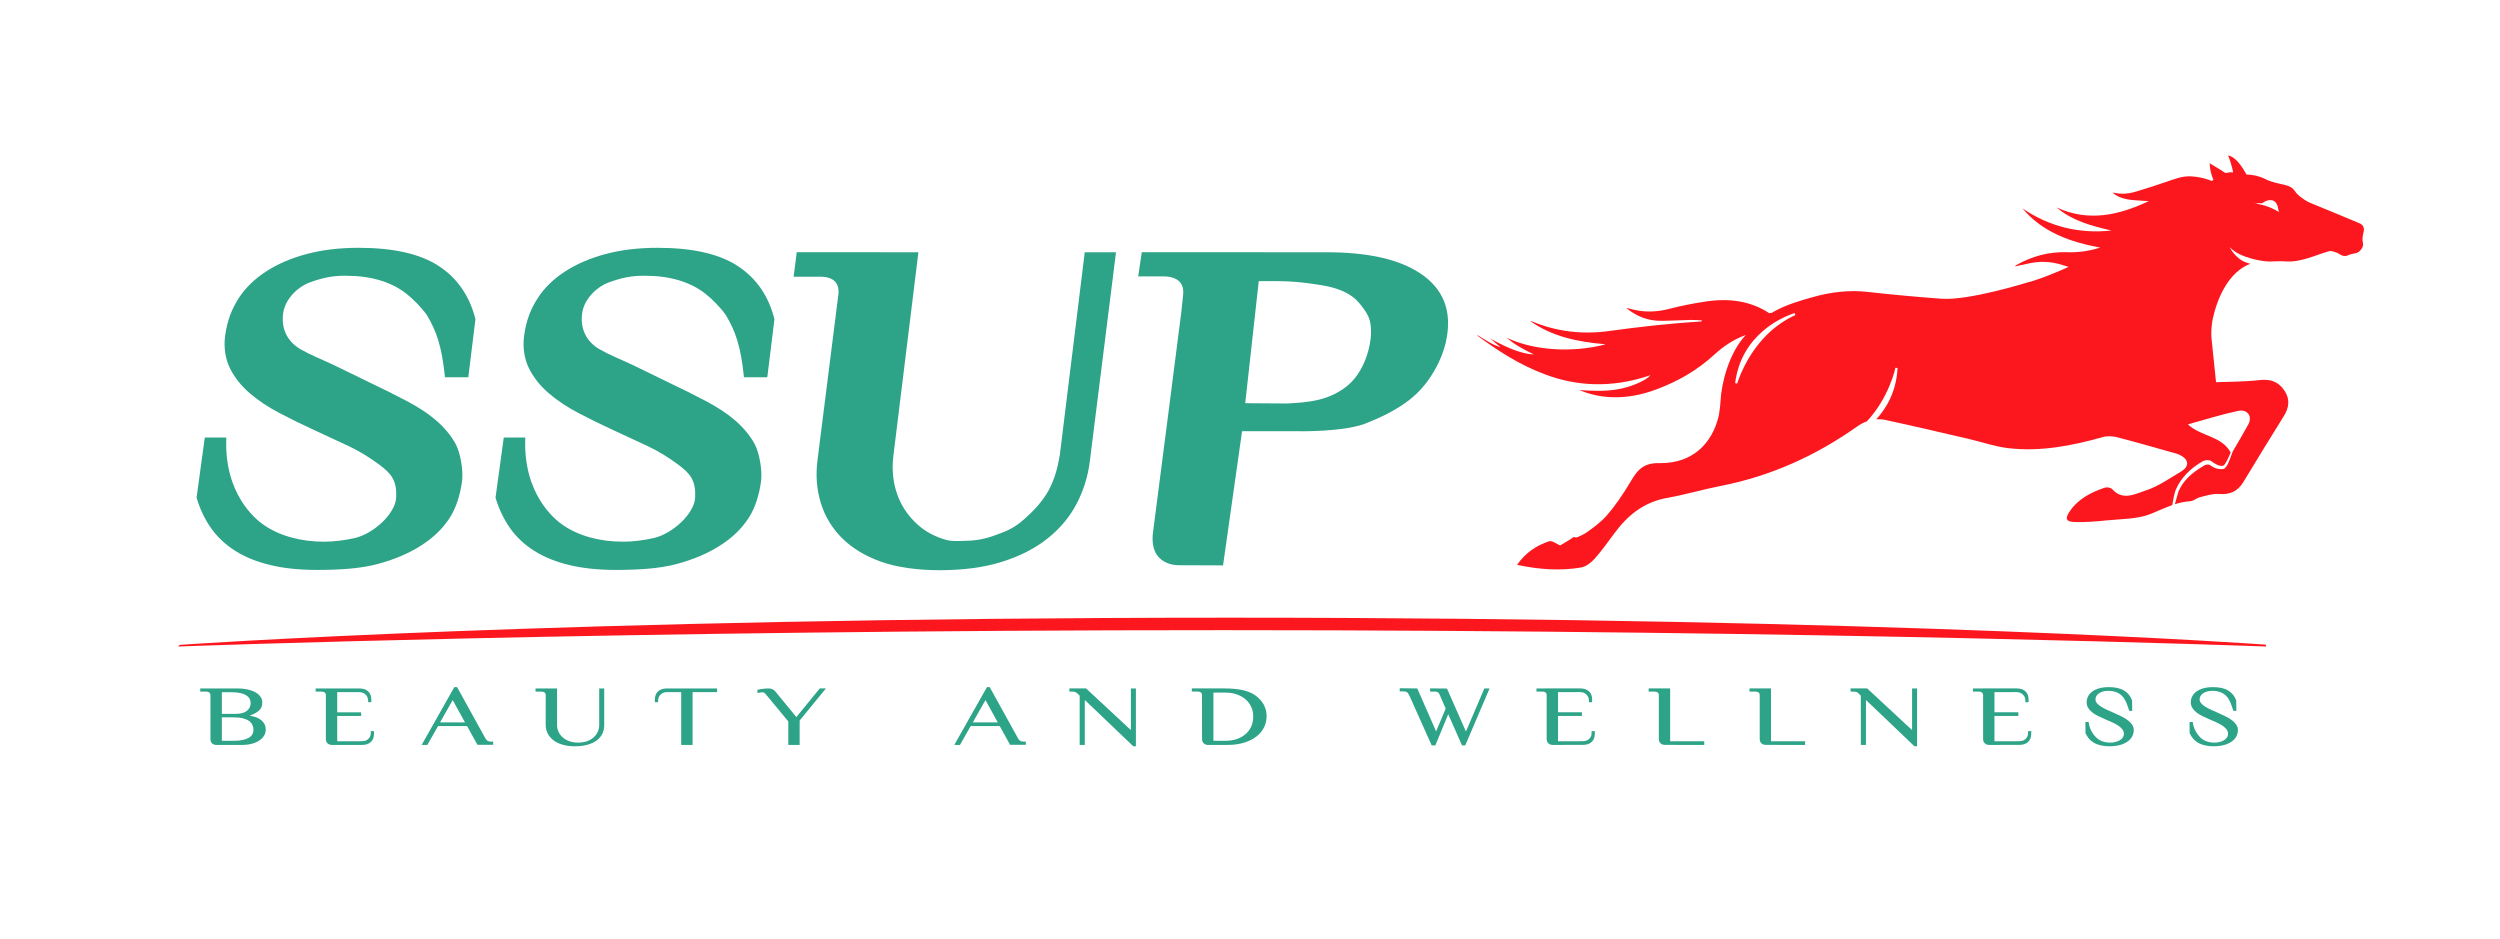 <?xml version="1.0" encoding="utf-8"?>
<!-- Generator: Adobe Illustrator 16.0.2, SVG Export Plug-In . SVG Version: 6.00 Build 0)  -->
<!DOCTYPE svg PUBLIC "-//W3C//DTD SVG 1.1//EN" "http://www.w3.org/Graphics/SVG/1.1/DTD/svg11.dtd">
<svg version="1.1" id="Layer_1" xmlns="http://www.w3.org/2000/svg" xmlns:xlink="http://www.w3.org/1999/xlink" x="0px" y="0px"
	 width="245px" height="92px" viewBox="0 0 245 92" enable-background="new 0 0 245 92" xml:space="preserve">
<path fill="#FC171E" d="M222.038,63.176l0.056,0.183c0,0-42.631-1.602-102.229-1.604c-59.599-0.006-102.411,1.604-102.411,1.604
	l0.163-0.162c0,0,37.251-2.664,102.871-2.664C186.111,60.532,222.038,63.176,222.038,63.176"/>
<path fill="#FC171E" d="M231.198,21.867c-1.657-0.688-3.31-1.389-4.972-2.06c-0.572-0.32-1.056-0.678-1.301-1.045
	c-0.252-0.377-0.557-0.529-1.028-0.646c-0.642-0.151-1.295-0.258-1.89-0.565c-0.596-0.304-1.215-0.43-1.848-0.45
	c-0.326-0.565-1.031-1.786-1.841-1.861l0.01,0.003c0.1,0.067,0.412,1.056,0.521,1.646c-0.251-0.016-0.501,0.01-0.751,0.067
	c-0.505-0.312-1.141-0.728-1.548-0.953c0.011,0.592,0.151,1.122,0.366,1.631c-0.05,0.037-0.1,0.066-0.16,0.096
	c-0.66-0.258-1.346-0.42-2.069-0.45c-0.862-0.036-1.632,0.282-2.421,0.552c-0.99,0.342-1.988,0.659-2.992,0.959
	c-0.726,0.212-1.47,0.265-2.235,0.07c0.27,0.317,0.91,0.608,1.671,0.71c0.598,0.077,1.202,0.092,1.869,0.142
	c-2.963,1.393-5.922,2.051-9.033,0.616c1.553,1.329,3.458,1.812,5.375,2.262c-3.169,0.34-6.074-0.377-8.719-2.167
	c1.992,2.364,4.703,3.291,7.612,3.843c-1.066,0.333-2.146,0.489-3.25,0.45c-1.792-0.06-3.452,0.4-5.002,1.279
	c-0.023,0.017-0.04,0.044-0.105,0.112c0.443-0.095,0.832-0.168,1.222-0.261c1.18-0.284,2.342-0.244,3.506,0.146
	c0.18,0.059,0.362,0.112,0.544,0.158c-1.211,0.546-2.481,1.072-3.789,1.472c-0.011-0.003-0.019-0.005-0.03-0.009
	c-0.298,0.089-5.97,1.865-8.678,1.66c-2.398-0.179-4.799-0.397-7.188-0.665c-1.788-0.202-3.586,0.004-5.309,0.485
	c-1.338,0.371-2.689,0.769-3.907,1.447c-0.063,0.035-0.122,0.082-0.186,0.118c-0.027-0.02-0.117,0-0.242,0.043
	c-1.775-1.182-3.871-1.502-6.186-1.161c-1.236,0.181-2.468,0.426-3.668,0.738c-1.296,0.33-2.54,0.339-3.795-0.017
	c-0.1-0.029-0.202-0.053-0.303-0.076c-0.007-0.004-0.018,0.006-0.043,0.02c0.946,0.777,2.058,1.247,3.416,1.236
	c0.948-0.006,1.897-0.069,2.843-0.089c0.371-0.01,0.744,0.03,1.116,0.046c0,0.023,0,0.053,0.001,0.076
	c-0.04,0.01-0.078,0.033-0.117,0.036c-3.03,0.179-6.038,0.526-9.04,0.936c-2.614,0.354-5.118,0.037-7.468-0.942
	c-0.058-0.026-0.121-0.046-0.191-0.046c2.09,1.504,4.634,2.058,7.388,2.279c-2.208,0.615-6.261,0.945-9.681-0.625
	c0.192,0.153,0.377,0.315,0.578,0.457c0.205,0.148,0.42,0.284,0.64,0.41c0.229,0.139,0.468,0.265,0.702,0.39
	c0.228,0.12,0.456,0.232,0.725,0.367c-1.105-0.039-2.577-0.602-4.271-1.566c0.321,0.274,0.642,0.551,1.01,0.866
	c-0.878-0.282-1.54-0.762-2.245-1.191c-0.004,0.026-0.02,0.049-0.011,0.057c1.979,1.471,4.064,2.811,6.504,3.747
	c3.309,1.267,6.686,1.335,10.128,0.222c0.089-0.03,0.178-0.06,0.266-0.089c0.01-0.003,0.021,0,0.033,0.003
	c-0.431,0.52-1.944,1.165-3.256,1.376c-1.23,0.201-2.464,0.152-3.701,0.06c0.949,0.407,1.961,0.638,3.032,0.698
	c1.57,0.082,3.058-0.218,4.496-0.751c2.165-0.8,4.062-1.914,5.658-3.377c0.9-0.827,1.907-1.524,3.122-1.958
	c-0.101,0.109-0.196,0.225-0.294,0.338c-1.315,1.623-2.087,4.186-2.186,6.25c-0.016,0.294-0.049,0.583-0.097,0.864
	c0,0-0.032,0.311-0.052,0.4c-0.687,2.954-2.736,4.699-5.683,4.699h-0.169h-0.104c-1.501,0-2.065,0.753-2.649,1.729
	c-0.87,1.467-1.615,2.524-2.415,3.435c-0.557,0.63-1.268,1.145-1.956,1.636c-0.075,0.054-0.229,0.144-0.396,0.229
	c-0.26,0.135-0.552,0.265-0.648,0.265l-0.049-0.011l-0.137-0.055c-0.423,0.297-0.889,0.555-1.354,0.842
	c-0.301-0.123-0.796-0.513-1.101-0.407c-1.205,0.413-2.266,1.078-3.121,2.306c2.227,0.473,4.25,0.596,6.272,0.262
	c0.49-0.084,0.998-0.489,1.34-0.873c0.701-0.783,1.303-1.644,1.926-2.483c1.29-1.74,2.859-3.054,5.181-3.467
	c1.774-0.318,3.512-0.833,5.281-1.181c4.908-0.963,9.3-2.975,13.285-5.785c0.332-0.234,0.663-0.417,1.003-0.542
	c2.19-2.343,2.787-5.21,2.794-5.246l0.206,0.026c-0.113,2.255-1.04,3.886-2.088,5.027c0.301-0.019,0.607-0.003,0.93,0.07
	c2.719,0.585,5.428,1.224,8.139,1.852c1.274,0.298,2.524,0.743,3.816,0.899c3.201,0.381,6.302-0.228,9.363-1.09
	c0.434-0.124,0.962-0.074,1.404,0.039c1.743,0.447,3.471,0.949,5.201,1.435c0.313,0.089,0.646,0.153,0.93,0.301
	c0.881,0.448,0.918,1.128,0.058,1.634c-1.12,0.656-2.21,1.445-3.436,1.837c-1.002,0.32-2.244,1.047-3.282-0.137
	c-0.126-0.146-0.521-0.208-0.723-0.143c-1.387,0.471-2.644,1.128-3.457,2.35c-0.455,0.684-0.358,0.989,0.495,1.019
	c1.032,0.035,2.075-0.05,3.105-0.156c1.47-0.152,3.05-0.112,4.362-0.639c0.712-0.287,1.391-0.614,2.101-0.862
	c0.045-0.295,0.233-1.231,0.316-1.425c0.494-1.186,1.375-2.129,2.699-2.885c0.077-0.043,0.188-0.076,0.307-0.089
	c0.04-0.004,0.086-0.007,0.129-0.007c0.124,0,0.291,0.02,0.405,0.109c0.275,0.212,0.697,0.496,1.104,0.449
	c0.201-0.021,0.508-0.711,0.73-1.211l0.041-0.096c-0.899-1.65-2.949-1.577-4.195-2.758c1.662-0.458,3.27-0.97,4.917-1.32
	c0.929-0.194,1.435,0.536,1.003,1.327c-0.465,0.863-0.978,1.709-1.525,2.648c0,0-0.378,1.062-0.496,1.264
	c-0.227,0.386-0.354,0.449-0.442,0.455c-0.46,0.054-0.885-0.074-1.297-0.396c-0.025-0.02-0.154-0.053-0.307-0.037
	c-0.079,0.011-0.144,0.03-0.188,0.051c-1.368,0.782-2.171,1.59-2.596,2.613c-0.028,0.072-0.117,0.4-0.196,0.693
	c-0.067,0.245-0.111,0.412-0.145,0.526c0.475-0.148,0.966-0.26,1.491-0.291c0.337-0.023,0.645-0.315,0.987-0.401
	c0.593-0.145,1.215-0.356,1.801-0.31c1.105,0.085,1.859-0.231,2.432-1.175c1.302-2.152,2.615-4.3,3.95-6.436
	c0.531-0.851,0.647-1.67,0.069-2.527c-0.567-0.851-1.325-1.151-2.429-1.024c-1.509,0.171-3.038,0.155-4.269,0.208
	c-0.168-1.631-0.312-3.031-0.458-4.426c0-0.011-0.001-0.018-0.001-0.022c-0.014-0.612,0.017-1.218,0.141-1.787
	c0.449-2.043,1.566-4.591,3.687-5.375c-0.146-0.029-0.288-0.072-0.423-0.122c-1.08-0.397-1.615-1.508-1.615-1.508
	c1.089,1.167,3.509,1.389,3.509,1.389c0.114,0,0.367,0.023,0.377,0.023c0.056-0.013,0.898-0.016,0.925-0.023
	c-0.038-0.042,0.813,0.046,1.27,0.017c0.528-0.034,1.058-0.166,1.569-0.314c0.707-0.206,1.392-0.497,2.1-0.692
	c0.214-0.056,0.483,0.057,0.717,0.132c0.181,0.059,0.337,0.198,0.515,0.275c0.208,0.085,0.406,0.109,0.637-0.011
	c0.241-0.119,0.526-0.145,0.793-0.212c0.38-0.095,0.758-0.625,0.654-1.002c-0.095-0.367-0.027-0.694,0.058-1.035
	C231.74,22.328,231.6,22.036,231.198,21.867 M172.77,32.438c0.53-0.46,1.066-0.81,1.543-1.074c0.876-0.487,1.545-0.678,1.563-0.685
	l0.07,0.198c-0.455,0.205-0.878,0.44-1.272,0.698c-0.386,0.255-0.744,0.529-1.072,0.817c-2.495,2.199-3.343,5.156-3.353,5.196
	l-0.205-0.04C170.345,35.123,171.54,33.496,172.77,32.438 M221.59,20.055c-0.193-0.021-0.515-0.135-0.649-0.185
	c-0.038-0.013-0.061-0.023-0.061-0.023c0.019,0.01,0.04,0.017,0.061,0.023c0.163,0.05,0.427,0.055,0.636,0.05
	c0.046,0,0.089-0.003,0.128-0.003c0.294-0.275,1.4-0.758,1.574,0.634c0.008,0.076,0.042,0.149,0.061,0.235
	C223.339,20.786,222.62,20.284,221.59,20.055"/>
<path fill="#2DA388" d="M154.439,67.827h-1.752v1.978h2.342v0.356h-2.342v2.484h1.835l0.552-0.008c0.266,0,0.452-0.053,0.603-0.175
	c0.167-0.135,0.292-0.262,0.301-0.637V71.65h0.311c0,0,0.021,0.308-0.034,0.567c-0.083,0.398-0.413,0.781-1.134,0.781l-2.985,0.004
	c0,0-0.563-0.014-0.563-0.572v-4.075v-0.229c0-0.115-0.035-0.201-0.109-0.261c-0.073-0.06-0.18-0.089-0.319-0.089h-0.569v-0.309
	l4.286-0.002c0.72,0,1.05,0.383,1.134,0.783c0.057,0.255,0.031,0.565,0.031,0.565h-0.307v-0.173
	c-0.027-0.346-0.144-0.491-0.313-0.631c-0.149-0.117-0.326-0.185-0.592-0.185H154.439z"/>
<path fill="#2DA388" d="M197.212,67.827h-1.755v1.978h2.343v0.356h-2.343v2.484h1.84l0.55-0.008c0.263,0,0.452-0.053,0.601-0.175
	c0.167-0.135,0.29-0.262,0.303-0.637V71.65h0.308c0,0,0.023,0.308-0.034,0.567c-0.083,0.398-0.41,0.781-1.133,0.781l-2.985,0.004
	c0,0-0.562-0.014-0.562-0.572v-4.075l-0.001-0.229c0-0.115-0.038-0.201-0.111-0.261c-0.071-0.06-0.179-0.089-0.319-0.089h-0.569
	v-0.309l4.287-0.002c0.722,0,1.05,0.383,1.135,0.783c0.054,0.255,0.032,0.565,0.032,0.565h-0.309v-0.173
	c-0.026-0.346-0.144-0.491-0.313-0.631c-0.148-0.117-0.328-0.185-0.59-0.185H197.212z"/>
<path fill="#2DA388" d="M58.722,71.06c0,0.237-0.048,0.455-0.143,0.666c-0.097,0.206-0.232,0.387-0.412,0.543
	c-0.177,0.159-0.392,0.282-0.648,0.375c-0.254,0.085-0.538,0.131-0.858,0.131c-0.314,0-0.598-0.046-0.852-0.131
	c-0.255-0.093-0.473-0.216-0.653-0.375c-0.181-0.156-0.321-0.337-0.418-0.543c-0.096-0.211-0.146-0.429-0.146-0.666v-3.593h-0.725
	h-1.384v0.311h0.569c0.139,0,0.246,0.03,0.321,0.086c0.071,0.063,0.108,0.149,0.108,0.262l-0.003,2.913
	c0,0.288,0.062,0.556,0.184,0.813c0.121,0.252,0.302,0.475,0.542,0.666c0.237,0.19,0.533,0.344,0.887,0.449
	c0.353,0.112,0.757,0.169,1.215,0.169c0.515,0,0.957-0.057,1.323-0.169c0.368-0.105,0.668-0.259,0.904-0.449
	c0.235-0.185,0.407-0.407,0.516-0.657c0.11-0.253,0.164-0.518,0.164-0.801v-3.593h-0.49V71.06z"/>
<path fill="#2DA388" d="M64.215,68.247c-0.055,0.258-0.032,0.568-0.032,0.568h0.307V68.64c0.028-0.346,0.144-0.488,0.312-0.628
	c0.148-0.117,0.328-0.185,0.591-0.185h1.365v5.176h1.114v-5.176h2.402v-0.36h-4.924C64.628,67.467,64.3,67.85,64.215,68.247"/>
<path fill="#2DA388" d="M78.044,70.273l-2.039-2.482c0,0-0.194-0.324-0.709-0.324c-0.517,0-1.068,0.134-1.068,0.134v0.313
	c0.284-0.061,0.505-0.093,0.622-0.044c0.115,0.051,0.168,0.132,0.272,0.256l2.131,2.573v2.305h1.113V70.61l2.575-3.144h-0.604
	L78.044,70.273z"/>
<path fill="#2DA388" d="M110.829,71.511h-0.042l-4.352-4.045H104.8v0.312h0.292c0.134,0,0.244,0.02,0.325,0.056
	c0.063,0.028,0.168,0.116,0.313,0.266l0.077,0.079l0.001,4.824h0.5v-4.371h0.04l4.714,4.505h0.256v-5.67h-0.489V71.511z"/>
<path fill="#2DA388" d="M187.384,67.466v4.046h-0.043l-4.353-4.046h-1.633v0.312h0.292c0.134,0,0.244,0.02,0.327,0.056
	c0.062,0.026,0.165,0.116,0.311,0.266l0.076,0.079l0.003,4.824h0.5v-4.371h0.036l4.717,4.505h0.256v-5.67H187.384z"/>
<path fill="#2DA388" d="M122.997,68.134c-0.327-0.231-0.735-0.399-1.227-0.506c-0.491-0.105-1.077-0.162-1.762-0.162l-3.211-0.006
	v0.311h0.569c0.141,0,0.247,0.03,0.321,0.089c0.073,0.06,0.11,0.147,0.11,0.261c0,0,0.003,3.827,0.003,4.327
	c0,0.426,0.394,0.555,0.531,0.555h1.949c0.618,0,1.164-0.075,1.643-0.221c0.478-0.146,0.882-0.348,1.207-0.604
	c0.325-0.256,0.575-0.552,0.743-0.894c0.171-0.341,0.255-0.708,0.255-1.098c0-0.411-0.094-0.787-0.284-1.135
	C123.654,68.705,123.373,68.398,122.997,68.134 M122.604,71.232c-0.141,0.299-0.335,0.549-0.581,0.748
	c-0.247,0.204-0.535,0.357-0.866,0.465c-0.33,0.099-0.682,0.151-1.059,0.151h-1.183v-4.72h1.193c0.395,0,0.758,0.056,1.089,0.175
	c0.333,0.112,0.619,0.275,0.859,0.48c0.239,0.204,0.427,0.448,0.558,0.734c0.135,0.286,0.202,0.599,0.202,0.935
	C122.817,70.592,122.746,70.937,122.604,71.232"/>
<path fill="#2DA388" d="M143.662,71.69l-1.859-4.214l-1.038-0.01h-0.616v0.308h0.395c0.211,0,0.354,0.033,0.424,0.103
	c0.072,0.068,0.183,0.348,0.349,0.74l0.36,0.827l-0.938,2.233l-1.847-4.211l-1.719-0.018v0.309h0.321
	c0.211,0,0.354,0.033,0.425,0.103c0.072,0.069,0.217,0.307,0.383,0.713l2.005,4.477h0.354l1.266-3.058l1.351,3.058h0.316
	l2.384-5.583h-0.512L143.662,71.69z"/>
<path fill="#2DA388" d="M163.675,67.466h-2.106v0.312h0.57c0.139,0,0.245,0.031,0.319,0.086c0.072,0.059,0.108,0.149,0.108,0.262
	v0.23v4.075c0,0.557,0.564,0.568,0.564,0.568l3.887,0.003v-0.356h-3.343V67.466z"/>
<path fill="#2DA388" d="M173.557,67.466h-2.104v0.312h0.57c0.139,0,0.246,0.031,0.317,0.086c0.074,0.059,0.112,0.149,0.112,0.262
	v0.23v4.075c0,0.557,0.563,0.568,0.563,0.568l3.885,0.003v-0.356h-3.343V67.466z"/>
<path fill="#2DA388" d="M25.624,70.595c-0.135-0.116-0.296-0.216-0.491-0.287c-0.192-0.077-0.405-0.13-0.641-0.162v-0.018
	c0.235-0.089,0.429-0.185,0.585-0.274c0.156-0.093,0.281-0.188,0.374-0.29c0.09-0.103,0.155-0.211,0.194-0.331
	c0.039-0.117,0.058-0.254,0.058-0.405c0-0.203-0.059-0.385-0.177-0.55c-0.117-0.169-0.281-0.314-0.494-0.43
	c-0.212-0.12-0.465-0.213-0.76-0.281c-0.296-0.064-0.62-0.1-0.975-0.1h-2.672l-0.006,0.002h-0.996v0.309h0.569
	c0.14,0,0.246,0.029,0.322,0.089c0.07,0.06,0.107,0.146,0.107,0.261l0.003,0.209v4.109c0,0.558,0.548,0.558,0.548,0.558h2.55
	c0.353,0,0.673-0.039,0.958-0.116c0.287-0.075,0.53-0.182,0.731-0.321c0.203-0.132,0.36-0.29,0.468-0.472
	c0.11-0.186,0.165-0.38,0.165-0.588c0-0.188-0.036-0.359-0.109-0.507C25.865,70.846,25.76,70.711,25.624,70.595 M21.741,67.836
	h0.919c0.334,0,0.621,0.027,0.86,0.077c0.237,0.05,0.436,0.121,0.591,0.214c0.155,0.098,0.27,0.209,0.344,0.341
	c0.072,0.132,0.11,0.282,0.11,0.444c0,0.147-0.033,0.288-0.095,0.415c-0.06,0.126-0.151,0.236-0.271,0.332
	c-0.12,0.093-0.267,0.168-0.442,0.219c-0.175,0.057-0.372,0.079-0.596,0.079h-1.42V67.836z M24.728,71.967
	c-0.074,0.133-0.189,0.243-0.346,0.335c-0.155,0.093-0.353,0.165-0.59,0.215c-0.237,0.056-0.521,0.08-0.845,0.08h-1.206v-2.296
	h1.172c0.357,0,0.657,0.029,0.902,0.096c0.244,0.063,0.443,0.148,0.596,0.258c0.153,0.111,0.263,0.242,0.328,0.394
	c0.069,0.149,0.101,0.314,0.101,0.486C24.841,71.692,24.803,71.835,24.728,71.967"/>
<path fill="#2DA388" d="M36.339,71.65v0.176c-0.011,0.376-0.134,0.502-0.303,0.639c-0.149,0.12-0.336,0.173-0.6,0.173l-0.553,0.008
	h-1.835v-2.484h2.341v-0.356h-2.341v-1.978h1.753h0.373c0.264,0,0.441,0.067,0.592,0.186c0.167,0.139,0.285,0.284,0.313,0.63v0.173
	h0.309c0,0,0.021-0.311-0.034-0.565c-0.083-0.4-0.413-0.783-1.134-0.783h-3.287l-0.102,0.002h-0.897v0.309h0.57
	c0.141,0,0.247,0.029,0.32,0.089s0.11,0.146,0.11,0.261v0.229v4.075c0,0.559,0.563,0.572,0.563,0.572l2.984-0.004
	c0.72,0,1.049-0.383,1.134-0.781c0.056-0.26,0.033-0.567,0.033-0.567H36.339z"/>
<path fill="#2DA388" d="M47.559,72.342l-2.762-5.001h-0.276l-3.2,5.662h0.559l1.048-1.849h2.845l1.016,1.836h1.544v-0.312h-0.202
	C47.814,72.683,47.681,72.56,47.559,72.342 M43.124,70.797l1.24-2.189l1.206,2.189H43.124z"/>
<path fill="#2DA388" d="M99.756,72.342l-2.761-5.001H96.72l-3.2,5.662h0.559l1.047-1.849h2.847l1.015,1.836h1.543v-0.312h-0.202
	C100.011,72.683,99.878,72.56,99.756,72.342 M95.336,70.797l1.24-2.189l1.205,2.189H95.336z"/>
<path fill="#2DA388" d="M205.668,72.473c0.157,0.1,0.331,0.177,0.525,0.229c0.19,0.053,0.396,0.076,0.611,0.076
	c0.164,0,0.329-0.017,0.489-0.057c0.161-0.036,0.304-0.092,0.43-0.166c0.125-0.071,0.226-0.161,0.302-0.27
	c0.077-0.109,0.114-0.233,0.114-0.374c0-0.166-0.053-0.318-0.157-0.45c-0.104-0.129-0.242-0.251-0.413-0.364
	c-0.169-0.114-0.365-0.215-0.584-0.311s-0.441-0.194-0.669-0.295c-0.227-0.096-0.451-0.197-0.67-0.304
	c-0.219-0.108-0.415-0.229-0.585-0.356c-0.17-0.133-0.308-0.278-0.411-0.444c-0.104-0.162-0.157-0.347-0.157-0.561
	c0-0.213,0.048-0.409,0.144-0.591c0.094-0.183,0.234-0.337,0.419-0.473c0.184-0.13,0.41-0.234,0.679-0.31
	c0.268-0.077,0.579-0.113,0.928-0.113c0.628,0,1.125,0.108,1.489,0.331c0.364,0.218,0.626,0.534,0.791,0.952l0.016,1.045h-0.289
	c-0.23-0.69-0.315-0.926-0.555-1.29c-0.104-0.143-0.228-0.261-0.373-0.364c-0.144-0.102-0.311-0.175-0.498-0.231
	c-0.188-0.056-0.398-0.083-0.634-0.083c-0.21,0-0.394,0.027-0.551,0.077c-0.157,0.047-0.287,0.112-0.391,0.189
	c-0.104,0.079-0.181,0.165-0.232,0.264c-0.053,0.103-0.079,0.201-0.079,0.308c0,0.142,0.054,0.277,0.16,0.397
	c0.109,0.117,0.25,0.237,0.427,0.345c0.172,0.107,0.373,0.21,0.6,0.31c0.225,0.099,0.455,0.201,0.689,0.303
	c0.233,0.106,0.463,0.213,0.688,0.326c0.226,0.107,0.427,0.231,0.602,0.362c0.173,0.134,0.314,0.279,0.423,0.434
	c0.108,0.163,0.162,0.337,0.162,0.53c0,0.218-0.05,0.422-0.149,0.618c-0.1,0.191-0.251,0.36-0.451,0.502
	c-0.2,0.147-0.448,0.259-0.745,0.346c-0.298,0.078-0.645,0.125-1.037,0.125c-0.318,0-0.603-0.033-0.854-0.09
	c-0.251-0.061-0.474-0.142-0.665-0.255c-0.192-0.112-0.358-0.247-0.494-0.41c-0.137-0.162-0.25-0.345-0.338-0.546l-0.004-1.081
	h0.316C204.784,71.767,205.511,72.375,205.668,72.473"/>
<path fill="#2DA388" d="M215.874,72.473c0.159,0.1,0.334,0.177,0.526,0.229c0.19,0.053,0.396,0.076,0.61,0.076
	c0.165,0,0.33-0.017,0.488-0.057c0.162-0.036,0.305-0.092,0.43-0.166c0.127-0.071,0.228-0.161,0.304-0.27
	c0.076-0.109,0.113-0.233,0.113-0.374c0-0.166-0.051-0.318-0.156-0.45c-0.105-0.129-0.241-0.251-0.413-0.364
	c-0.171-0.114-0.365-0.215-0.583-0.311c-0.22-0.096-0.443-0.194-0.671-0.295c-0.228-0.096-0.45-0.197-0.669-0.304
	c-0.22-0.108-0.415-0.229-0.583-0.356c-0.172-0.133-0.309-0.278-0.413-0.444c-0.104-0.162-0.158-0.347-0.158-0.561
	c0-0.213,0.047-0.409,0.144-0.591c0.095-0.183,0.234-0.337,0.419-0.473c0.185-0.13,0.411-0.234,0.679-0.31
	c0.271-0.077,0.579-0.113,0.928-0.113c0.629,0,1.127,0.108,1.489,0.331c0.365,0.218,0.627,0.534,0.789,0.952l0.019,1.045h-0.29
	c-0.23-0.69-0.314-0.926-0.554-1.29c-0.104-0.143-0.228-0.261-0.372-0.364c-0.146-0.102-0.312-0.175-0.5-0.231
	c-0.188-0.056-0.396-0.083-0.632-0.083c-0.211,0-0.395,0.027-0.552,0.077c-0.158,0.047-0.286,0.112-0.392,0.189
	c-0.104,0.079-0.18,0.165-0.232,0.264c-0.054,0.103-0.078,0.201-0.078,0.308c0,0.142,0.054,0.277,0.161,0.397
	c0.109,0.117,0.248,0.237,0.424,0.345c0.174,0.107,0.374,0.21,0.602,0.31c0.225,0.099,0.455,0.201,0.689,0.303
	c0.233,0.106,0.462,0.213,0.688,0.326c0.225,0.107,0.425,0.231,0.6,0.362c0.175,0.134,0.317,0.279,0.424,0.434
	c0.11,0.163,0.164,0.337,0.164,0.53c0,0.218-0.052,0.422-0.15,0.618c-0.102,0.191-0.251,0.36-0.45,0.502
	c-0.202,0.147-0.45,0.259-0.748,0.346c-0.295,0.078-0.642,0.125-1.036,0.125c-0.318,0-0.603-0.033-0.854-0.09
	c-0.252-0.061-0.474-0.142-0.665-0.255c-0.192-0.112-0.356-0.247-0.494-0.41c-0.136-0.162-0.25-0.345-0.337-0.546l-0.003-1.081
	h0.315C214.991,71.767,215.717,72.375,215.874,72.473"/>
<path fill="#2DA388" d="M103.858,44.624c-0.223,1.292-0.515,2.353-1.088,3.421c-0.575,1.069-1.487,2.038-2.407,2.843
	c-0.921,0.803-1.503,1.099-2.939,1.603c-1.171,0.407-1.905,0.507-3.319,0.526c-0.724,0.013-1.123,0.029-2.058-0.328
	c-1.127-0.429-1.943-1.031-2.679-1.834c-0.732-0.803-1.255-1.74-1.57-2.81c-0.313-1.068-0.393-2.208-0.242-3.421l2.447-19.903
	l-5.541-0.003h-6.381l-0.306,2.401H80.4c0.648,0,1.12,0.153,1.419,0.457c0.297,0.305,0.41,0.753,0.335,1.346l-2.042,16.197
	c-0.185,1.468-0.075,2.86,0.326,4.163c0.398,1.31,1.085,2.453,2.063,3.434c0.976,0.982,2.239,1.753,3.796,2.317
	c1.555,0.565,3.654,0.847,5.763,0.847c2.374,0,4.44-0.281,6.203-0.847c1.764-0.564,3.248-1.332,4.456-2.308
	c1.205-0.973,2.141-2.103,2.808-3.391c0.666-1.285,1.091-2.658,1.274-4.116l2.568-20.498h-3.063L103.858,44.624z"/>
<path fill="#2DA388" d="M72.321,26.084c-1.815-1.197-4.437-1.799-7.866-1.799c-1.907,0-3.619,0.205-5.139,0.62
	c-1.523,0.41-2.836,0.979-3.941,1.699c-1.105,0.721-1.996,1.571-2.644,2.563c-0.734,1.121-1.158,2.23-1.367,3.728
	c-0.163,1.155,0.038,2.335,0.485,3.221c0.447,0.89,1.084,1.69,1.912,2.405c0.827,0.714,1.796,1.362,2.91,1.947
	c1.112,0.585,2.25,1.145,3.414,1.677c1.166,0.537,2.308,1.066,3.427,1.592c1.122,0.529,2.162,1.203,2.992,1.825
	c1.136,0.851,1.691,1.515,1.625,3.162c-0.065,1.613-2.204,3.575-4.075,4.009c-0.898,0.207-2.063,0.354-2.964,0.354
	c-1.178,0-2.269-0.143-3.278-0.424c-1.009-0.28-1.903-0.691-2.686-1.234c-0.781-0.541-3.885-3.028-3.647-8.552h-2.11l-0.807,5.894
	c0.33,1.111,0.806,2.106,1.427,2.991c0.622,0.879,1.414,1.621,2.376,2.228c0.964,0.605,2.107,1.069,3.433,1.387
	c1.323,0.318,2.85,0.475,4.581,0.475c2.149,0,4.256-0.123,5.941-0.582c1.681-0.452,3.125-1.07,4.325-1.858
	c1.201-0.787,2.019-1.59,2.711-2.635c0.691-1.049,1.056-2.386,1.223-3.583c0.148-1.054-0.155-2.819-0.623-3.678
	c-0.468-0.859-1.13-1.649-1.981-2.371c-0.851-0.725-1.718-1.263-2.863-1.872c-1.144-0.601-2.313-1.187-3.508-1.749
	c-1.195-0.567-2.501-1.241-3.656-1.78c-1.154-0.543-2.28-0.983-3.189-1.511c-1.296-0.758-1.896-1.982-1.716-3.473
	c0.186-1.561,1.584-2.696,2.538-3.053c1.424-0.533,2.406-0.685,3.55-0.685c1.282,0,2.411,0.149,3.391,0.444
	c0.981,0.294,1.828,0.718,2.538,1.266c0.711,0.55,1.534,1.38,2.067,2.138c0.936,1.557,1.47,3.029,1.781,6.104h2.286l0.7-5.691
	C75.328,29.014,74.136,27.281,72.321,26.084"/>
<path fill="#2DA388" d="M43.021,26.084c-1.816-1.197-4.438-1.799-7.867-1.799c-1.906,0-3.618,0.205-5.139,0.62
	c-1.521,0.41-2.835,0.979-3.937,1.699c-1.109,0.721-1.998,1.571-2.648,2.563c-0.731,1.121-1.154,2.23-1.366,3.728
	c-0.164,1.155,0.037,2.335,0.485,3.221c0.448,0.89,1.083,1.69,1.911,2.405c0.827,0.714,1.796,1.362,2.91,1.947
	c1.111,0.585,2.251,1.145,3.416,1.677c1.165,0.537,2.307,1.066,3.427,1.592c1.122,0.529,2.159,1.203,2.991,1.825
	c1.136,0.851,1.692,1.515,1.625,3.162c-0.066,1.613-2.204,3.575-4.074,4.009c-0.9,0.207-2.065,0.354-2.966,0.354
	c-1.176,0-2.271-0.143-3.279-0.424c-1.008-0.28-1.903-0.691-2.685-1.234c-0.781-0.541-3.885-3.028-3.646-8.552H20.07l-0.807,5.894
	c0.328,1.111,0.803,2.106,1.426,2.991c0.62,0.879,1.413,1.621,2.375,2.228c0.963,0.605,2.107,1.069,3.432,1.387
	c1.322,0.318,2.85,0.475,4.582,0.475c2.147,0,4.256-0.123,5.939-0.582c1.683-0.452,3.125-1.07,4.327-1.858
	c1.2-0.787,2.016-1.59,2.71-2.635c0.691-1.049,1.056-2.386,1.224-3.583c0.147-1.054-0.155-2.819-0.623-3.678
	c-0.469-0.859-1.13-1.649-1.981-2.371c-0.853-0.725-1.717-1.263-2.862-1.872c-1.146-0.601-2.314-1.187-3.509-1.749
	c-1.195-0.567-2.501-1.241-3.656-1.78c-1.154-0.543-2.28-0.983-3.188-1.511c-1.295-0.758-1.897-1.982-1.719-3.473
	c0.188-1.561,1.586-2.696,2.54-3.053c1.425-0.533,2.406-0.685,3.548-0.685c1.282,0,2.413,0.149,3.393,0.444
	c0.981,0.294,1.826,0.718,2.538,1.266c0.71,0.55,1.534,1.38,2.069,2.138c0.935,1.557,1.467,3.029,1.779,6.104h2.286l0.7-5.691
	C46.026,29.014,44.836,27.281,43.021,26.084"/>
<path fill="#2DA388" d="M119.859,55.407l1.864-13.149h5.286c0,0,4.955,0.133,7.139-0.89c3.56-1.426,5.03-2.941,5.965-4.319
	c1.42-2.097,1.724-3.873,1.785-4.945c0.087-1.515-0.226-3.693-2.764-5.348c-1.438-0.936-3.92-1.974-8.717-2.034l-18.523-0.01
	l-0.35,2.372h2.42c0.727,0,1.256,0.163,1.595,0.483c0.333,0.323,0.461,0.796,0.377,1.428l-0.168,1.584
	c0,0-2.356,18.478-2.767,21.542c-0.459,3.424,2.554,3.271,2.554,3.271L119.859,55.407z M131.697,38.07
	c-1.625,1.131-3.248,1.356-5.537,1.472l-4.128-0.029l1.325-11.96h1.83c1.73,0,3.182,0.208,4.395,0.409
	c2.916,0.49,3.629,1.694,4.208,2.518c0.444,0.635,0.601,1.27,0.566,2.305C134.331,33.615,133.88,36.559,131.697,38.07"/>
</svg>
